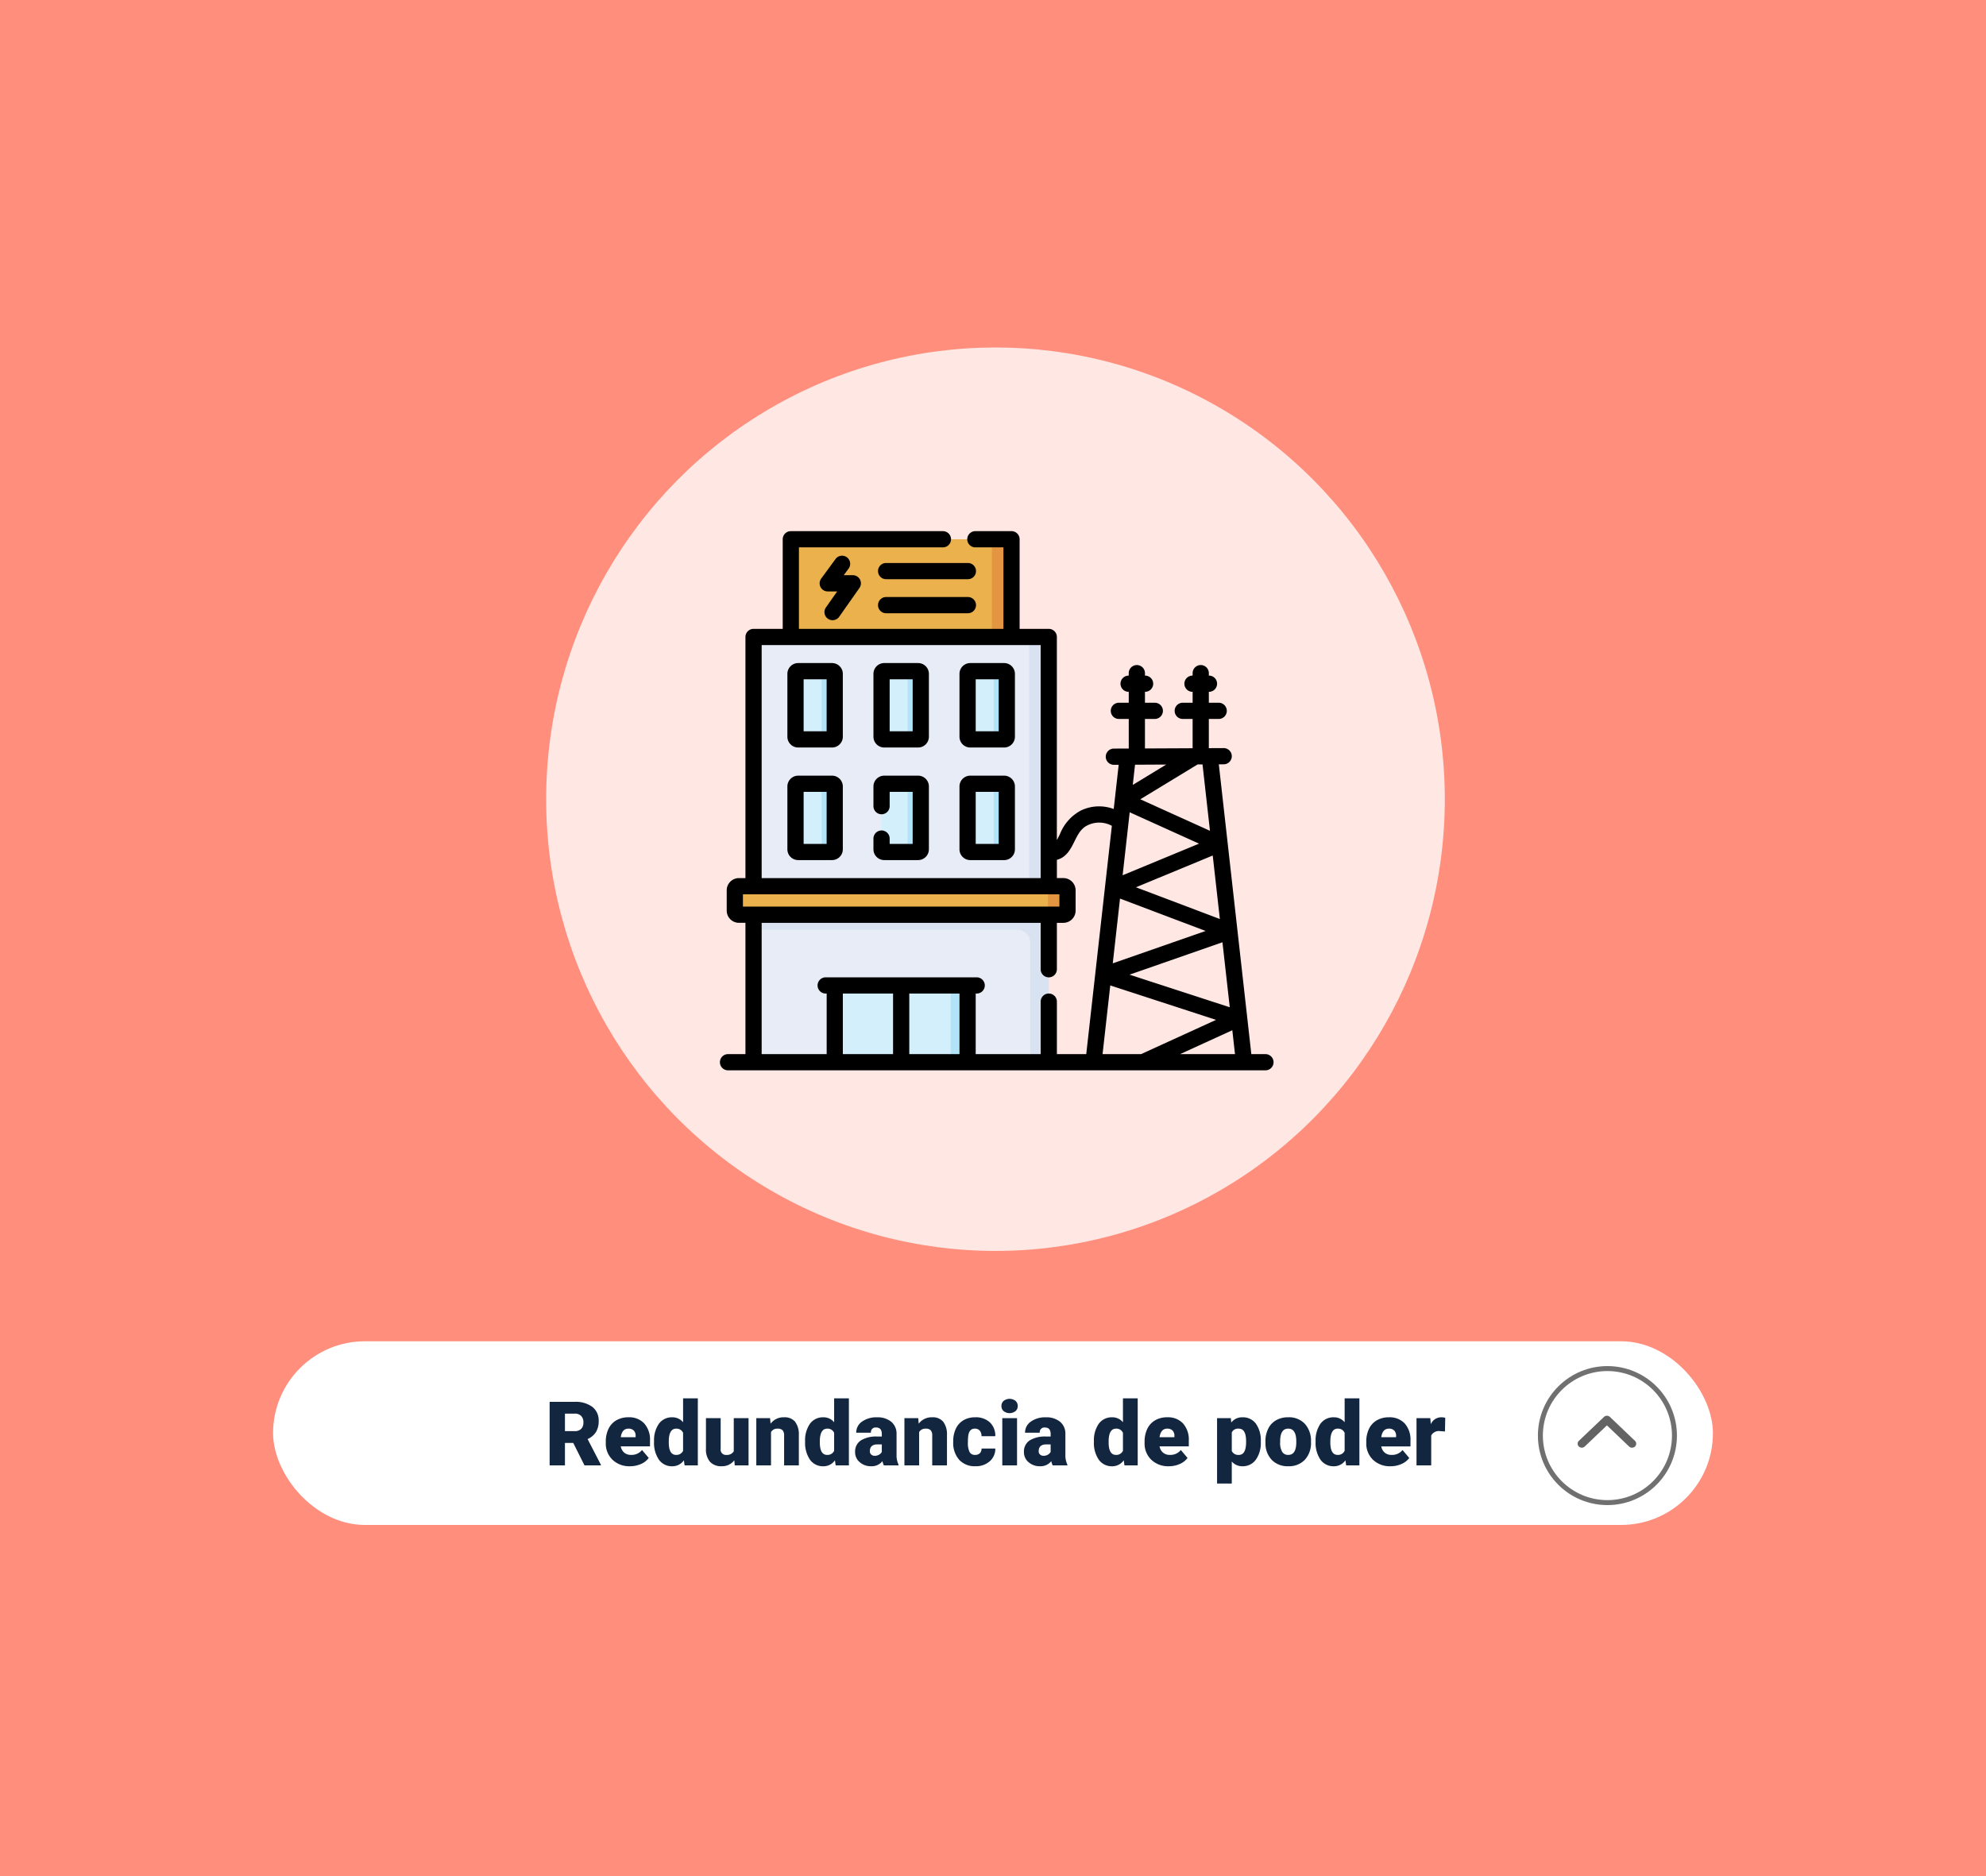 <svg xmlns="http://www.w3.org/2000/svg" width="400" height="378" viewBox="0 0 400 378">
  <g id="Grupo_159408" data-name="Grupo 159408" transform="translate(-1020 -6569)">
    <g id="Grupo_159378" data-name="Grupo 159378">
      <rect id="Rectángulo_45564" data-name="Rectángulo 45564" width="400" height="378" transform="translate(1020 6569)" fill="#ff8e7c"/>
      <g id="Grupo_157782" data-name="Grupo 157782" transform="translate(833.75 3565)">
        <g id="Grupo_157752" data-name="Grupo 157752" transform="translate(-414.75 2027.2)">
          <rect id="Rectángulo_36139" data-name="Rectángulo 36139" width="290" height="37" rx="18.5" transform="translate(656 1247)" fill="#fff"/>
          <path id="Feature_One" data-name="Feature One" d="M49.457,14.474h-1.67V19H44.7V6.2h5.036a5.621,5.621,0,0,1,3.56,1.01,3.421,3.421,0,0,1,1.283,2.853,4.155,4.155,0,0,1-.541,2.213A3.837,3.837,0,0,1,52.349,13.7l2.672,5.167V19h-3.3ZM47.787,12.1h1.951a1.751,1.751,0,0,0,1.323-.463,1.788,1.788,0,0,0,.444-1.291,1.809,1.809,0,0,0-.448-1.3,1.735,1.735,0,0,0-1.318-.471H47.787Zm13.122,7.075a4.889,4.889,0,0,1-3.542-1.305,4.507,4.507,0,0,1-1.354-3.4v-.246a5.84,5.84,0,0,1,.541-2.575,3.955,3.955,0,0,1,1.578-1.727,4.763,4.763,0,0,1,2.461-.611,4.117,4.117,0,0,1,3.164,1.244,4.887,4.887,0,0,1,1.16,3.467v1.151H59.028a2.135,2.135,0,0,0,.694,1.257,2.066,2.066,0,0,0,1.389.457,2.662,2.662,0,0,0,2.2-.984l1.354,1.6a3.784,3.784,0,0,1-1.569,1.217A5.3,5.3,0,0,1,60.909,19.176ZM60.575,11.6q-1.3,0-1.547,1.723h2.988v-.229a1.467,1.467,0,0,0-.36-1.1A1.434,1.434,0,0,0,60.575,11.6Zm5.159,2.575a5.809,5.809,0,0,1,.976-3.56,3.211,3.211,0,0,1,2.725-1.3,2.731,2.731,0,0,1,2.145,1V5.5H74.55V19H71.887l-.149-1.02a2.8,2.8,0,0,1-2.32,1.2,3.205,3.205,0,0,1-2.689-1.3A5.993,5.993,0,0,1,65.734,14.175Zm2.962.185q0,2.531,1.477,2.531a1.458,1.458,0,0,0,1.406-.826V12.443A1.419,1.419,0,0,0,70.19,11.6q-1.371,0-1.485,2.215Zm13.2,3.612a3.054,3.054,0,0,1-2.54,1.2,3,3,0,0,1-2.369-.91,3.826,3.826,0,0,1-.8-2.615V9.49h2.962v6.179a1.065,1.065,0,0,0,1.187,1.222,1.548,1.548,0,0,0,1.45-.729V9.49h2.979V19H81.985ZM89.1,9.49l.1,1.116a3.225,3.225,0,0,1,2.716-1.292,2.713,2.713,0,0,1,2.219.888,4.226,4.226,0,0,1,.76,2.672V19H91.926V13a1.6,1.6,0,0,0-.29-1.059,1.342,1.342,0,0,0-1.055-.338,1.413,1.413,0,0,0-1.292.686V19H86.327V9.49Zm7.058,4.685a5.809,5.809,0,0,1,.976-3.56,3.211,3.211,0,0,1,2.725-1.3,2.731,2.731,0,0,1,2.145,1V5.5h2.971V19h-2.663l-.149-1.02a2.8,2.8,0,0,1-2.32,1.2,3.205,3.205,0,0,1-2.689-1.3A5.993,5.993,0,0,1,96.162,14.175Zm2.962.185q0,2.531,1.477,2.531a1.458,1.458,0,0,0,1.406-.826V12.443a1.419,1.419,0,0,0-1.389-.844q-1.371,0-1.485,2.215ZM112.018,19a3.344,3.344,0,0,1-.281-.853,2.754,2.754,0,0,1-2.285,1.028,3.374,3.374,0,0,1-2.285-.813,2.588,2.588,0,0,1-.94-2.043,2.66,2.66,0,0,1,1.143-2.338,5.821,5.821,0,0,1,3.322-.791h.914v-.5q0-1.316-1.134-1.316a.927.927,0,0,0-1.055,1.042h-2.962a2.655,2.655,0,0,1,1.173-2.239,4.931,4.931,0,0,1,2.993-.86,4.323,4.323,0,0,1,2.874.888,3.086,3.086,0,0,1,1.081,2.435v4.21a4.311,4.311,0,0,0,.4,2V19Zm-1.854-1.934a1.652,1.652,0,0,0,.918-.237,1.487,1.487,0,0,0,.523-.536V14.772h-.861q-1.547,0-1.547,1.389a.848.848,0,0,0,.272.655A.986.986,0,0,0,110.163,17.066Zm8.771-7.576.1,1.116a3.225,3.225,0,0,1,2.716-1.292,2.713,2.713,0,0,1,2.219.888,4.226,4.226,0,0,1,.76,2.672V19h-2.971V13a1.6,1.6,0,0,0-.29-1.059,1.342,1.342,0,0,0-1.055-.338,1.413,1.413,0,0,0-1.292.686V19h-2.962V9.49Zm11.452,7.4a1.317,1.317,0,0,0,.967-.338,1.241,1.241,0,0,0,.334-.945h2.777a3.288,3.288,0,0,1-1.121,2.566,4.168,4.168,0,0,1-2.887,1,4.22,4.22,0,0,1-3.27-1.3,5.125,5.125,0,0,1-1.2-3.6v-.123a5.792,5.792,0,0,1,.532-2.544,3.872,3.872,0,0,1,1.534-1.7,4.573,4.573,0,0,1,2.373-.593,4.116,4.116,0,0,1,2.944,1.028,3.647,3.647,0,0,1,1.09,2.786h-2.777a1.626,1.626,0,0,0-.36-1.134,1.244,1.244,0,0,0-.967-.4q-1.151,0-1.345,1.468a10.357,10.357,0,0,0-.062,1.283,4.068,4.068,0,0,0,.343,1.986A1.187,1.187,0,0,0,130.387,16.891ZM138.842,19h-2.971V9.49h2.971ZM135.7,7.038A1.322,1.322,0,0,1,136.152,6a1.943,1.943,0,0,1,2.373,0,1.322,1.322,0,0,1,.457,1.037,1.322,1.322,0,0,1-.457,1.037,1.943,1.943,0,0,1-2.373,0A1.322,1.322,0,0,1,135.7,7.038ZM146.022,19a3.344,3.344,0,0,1-.281-.853,2.754,2.754,0,0,1-2.285,1.028,3.374,3.374,0,0,1-2.285-.813,2.588,2.588,0,0,1-.94-2.043,2.66,2.66,0,0,1,1.143-2.338,5.821,5.821,0,0,1,3.322-.791h.914v-.5q0-1.316-1.134-1.316a.927.927,0,0,0-1.055,1.042h-2.962a2.655,2.655,0,0,1,1.173-2.239,4.931,4.931,0,0,1,2.993-.86,4.323,4.323,0,0,1,2.874.888,3.086,3.086,0,0,1,1.081,2.435v4.21a4.311,4.311,0,0,0,.4,2V19Zm-1.854-1.934a1.652,1.652,0,0,0,.918-.237,1.487,1.487,0,0,0,.523-.536V14.772h-.861q-1.547,0-1.547,1.389a.848.848,0,0,0,.272.655A.986.986,0,0,0,144.168,17.066Zm10.16-2.892a5.809,5.809,0,0,1,.976-3.56,3.211,3.211,0,0,1,2.725-1.3,2.731,2.731,0,0,1,2.145,1V5.5h2.971V19H160.48l-.149-1.02a2.8,2.8,0,0,1-2.32,1.2,3.205,3.205,0,0,1-2.689-1.3A5.993,5.993,0,0,1,154.328,14.175Zm2.962.185q0,2.531,1.477,2.531a1.458,1.458,0,0,0,1.406-.826V12.443a1.419,1.419,0,0,0-1.389-.844q-1.371,0-1.485,2.215Zm12.138,4.816a4.889,4.889,0,0,1-3.542-1.305,4.507,4.507,0,0,1-1.354-3.4v-.246a5.84,5.84,0,0,1,.541-2.575,3.955,3.955,0,0,1,1.578-1.727,4.763,4.763,0,0,1,2.461-.611,4.117,4.117,0,0,1,3.164,1.244,4.887,4.887,0,0,1,1.16,3.467v1.151h-5.889a2.135,2.135,0,0,0,.694,1.257,2.066,2.066,0,0,0,1.389.457,2.662,2.662,0,0,0,2.2-.984l1.354,1.6a3.784,3.784,0,0,1-1.569,1.217A5.3,5.3,0,0,1,169.428,19.176Zm-.334-7.576q-1.3,0-1.547,1.723h2.988v-.229a1.467,1.467,0,0,0-.36-1.1A1.434,1.434,0,0,0,169.094,11.6Zm18.844,2.716a5.735,5.735,0,0,1-1,3.538,3.2,3.2,0,0,1-2.694,1.323,2.742,2.742,0,0,1-2.153-.958v4.438h-2.962V9.49H181.9l.088.879a2.742,2.742,0,0,1,2.241-1.055,3.224,3.224,0,0,1,2.733,1.3,5.805,5.805,0,0,1,.976,3.564Zm-2.962-.185q0-2.531-1.477-2.531a1.394,1.394,0,0,0-1.406.756V16.1a1.439,1.439,0,0,0,1.424.791q1.415,0,1.459-2.443Zm3.894.026a5.613,5.613,0,0,1,.554-2.536,3.96,3.96,0,0,1,1.591-1.709,4.791,4.791,0,0,1,2.435-.6,4.373,4.373,0,0,1,3.366,1.323,5.076,5.076,0,0,1,1.23,3.6v.105a4.925,4.925,0,0,1-1.235,3.529,4.384,4.384,0,0,1-3.344,1.305,4.434,4.434,0,0,1-3.261-1.217,4.761,4.761,0,0,1-1.327-3.3Zm2.962.185a3.538,3.538,0,0,0,.413,1.934,1.376,1.376,0,0,0,1.222.615q1.582,0,1.617-2.435v-.3q0-2.558-1.635-2.558-1.485,0-1.608,2.206Zm7.146-.167a5.809,5.809,0,0,1,.976-3.56,3.211,3.211,0,0,1,2.725-1.3,2.731,2.731,0,0,1,2.145,1V5.5h2.971V19h-2.663l-.149-1.02a2.8,2.8,0,0,1-2.32,1.2,3.205,3.205,0,0,1-2.689-1.3A5.993,5.993,0,0,1,198.977,14.175Zm2.962.185q0,2.531,1.477,2.531a1.458,1.458,0,0,0,1.406-.826V12.443a1.419,1.419,0,0,0-1.389-.844q-1.371,0-1.485,2.215Zm12.138,4.816a4.889,4.889,0,0,1-3.542-1.305,4.507,4.507,0,0,1-1.354-3.4v-.246a5.84,5.84,0,0,1,.541-2.575A3.955,3.955,0,0,1,211.3,9.925a4.763,4.763,0,0,1,2.461-.611,4.117,4.117,0,0,1,3.164,1.244,4.887,4.887,0,0,1,1.16,3.467v1.151H212.2a2.135,2.135,0,0,0,.694,1.257,2.066,2.066,0,0,0,1.389.457,2.662,2.662,0,0,0,2.2-.984l1.354,1.6a3.784,3.784,0,0,1-1.569,1.217A5.3,5.3,0,0,1,214.076,19.176Zm-.334-7.576q-1.3,0-1.547,1.723h2.988v-.229a1.467,1.467,0,0,0-.36-1.1A1.434,1.434,0,0,0,213.742,11.6Zm11.285.571-.976-.07a1.752,1.752,0,0,0-1.793.879V19H219.3V9.49h2.777l.1,1.222a2.294,2.294,0,0,1,2.083-1.4,2.888,2.888,0,0,1,.826.105Z" transform="translate(667 1253)" fill="#12263f"/>
        </g>
        <g id="Elipse_5562" data-name="Elipse 5562" transform="translate(496 3279.2)" fill="#fff" stroke="#707070" stroke-width="1">
          <circle cx="14" cy="14" r="14" stroke="none"/>
          <circle cx="14" cy="14" r="13.5" fill="none"/>
        </g>
        <path id="Icon_ionic-ios-arrow-back" data-name="Icon ionic-ios-arrow-back" d="M1.94,5.9,6.2,1.437A.868.868,0,0,0,6.2.246a.782.782,0,0,0-1.139,0L.234,5.3A.871.871,0,0,0,.211,6.464l4.846,5.09a.783.783,0,0,0,1.139,0,.868.868,0,0,0,0-1.191Z" transform="translate(515.8 3289.201) rotate(90)" fill="#636363"/>
      </g>
      <ellipse id="Elipse_5570" data-name="Elipse 5570" cx="90.5" cy="91" rx="90.5" ry="91" transform="translate(1130 6639)" fill="#ffe7e3"/>
      <g id="planta-de-energia" transform="translate(1165 6669.453)">
        <path id="Trazado_601513" data-name="Trazado 601513" d="M31.108,361.467H90.57v29.715H31.108Z" transform="translate(-24.335 -277.648)" fill="#e7ecf6"/>
        <path id="Trazado_601514" data-name="Trazado 601514" d="M31.108,361.468V364.5H84.259a2.579,2.579,0,0,1,2.579,2.579v24.1H90.57V361.468Z" transform="translate(-24.335 -277.649)" fill="#d8e2f1"/>
        <path id="Trazado_601515" data-name="Trazado 601515" d="M31.108,104.461H90.57v50.208H31.108Z" transform="translate(-24.335 -76.597)" fill="#e7ecf6"/>
        <path id="Trazado_601516" data-name="Trazado 601516" d="M286.083,104.461h3.95v50.208h-3.95Z" transform="translate(-223.798 -76.597)" fill="#d8e2f1"/>
        <path id="Trazado_601517" data-name="Trazado 601517" d="M79.957,340.819H14.611a.831.831,0,0,1-.831-.831V335.9a.831.831,0,0,1,.831-.831H79.957a.831.831,0,0,1,.831.831v4.085A.831.831,0,0,1,79.957,340.819Z" transform="translate(-10.78 -257)" fill="#eab14d"/>
        <path id="Trazado_601518" data-name="Trazado 601518" d="M303.546,335.072H299.6a.831.831,0,0,1,.831.831v4.085a.831.831,0,0,1-.831.831h3.95a.831.831,0,0,0,.831-.831V335.9A.831.831,0,0,0,303.546,335.072Z" transform="translate(-234.369 -257)" fill="#e49542"/>
        <path id="Trazado_601519" data-name="Trazado 601519" d="M65.588,14.048h44.449V33.732H65.588Z" transform="translate(-51.308 -5.868)" fill="#eab14d"/>
        <path id="Trazado_601520" data-name="Trazado 601520" d="M251.6,14.048h3.95V33.732H251.6Z" transform="translate(-196.825 -5.868)" fill="#e49542"/>
        <path id="Trazado_601521" data-name="Trazado 601521" d="M106.216,426.885h26.758v15.472H106.216Z" transform="translate(-83.091 -328.824)" fill="#d3effb"/>
        <path id="Trazado_601522" data-name="Trazado 601522" d="M213.488,426.885h3.4v15.472h-3.4Z" transform="translate(-167.008 -328.824)" fill="#b1e4f9"/>
        <path id="Trazado_601523" data-name="Trazado 601523" d="M77.286,254.039H70.472a.543.543,0,0,1-.543-.543V240.835a.543.543,0,0,1,.543-.543h6.814a.543.543,0,0,1,.543.543V253.5A.543.543,0,0,1,77.286,254.039Z" transform="translate(-54.704 -182.855)" fill="#d3effb"/>
        <path id="Trazado_601524" data-name="Trazado 601524" d="M94.227,240.293H91.585a.543.543,0,0,1,.543.543V253.5a.543.543,0,0,1-.543.543h2.642a.543.543,0,0,0,.543-.543V240.836A.543.543,0,0,0,94.227,240.293Z" transform="translate(-71.645 -182.856)" fill="#b1e4f9"/>
        <path id="Trazado_601525" data-name="Trazado 601525" d="M156.881,254.039h-6.814a.543.543,0,0,1-.543-.543V240.835a.543.543,0,0,1,.543-.543h6.814a.543.543,0,0,1,.543.543V253.5A.543.543,0,0,1,156.881,254.039Z" transform="translate(-116.97 -182.855)" fill="#d3effb"/>
        <path id="Trazado_601526" data-name="Trazado 601526" d="M173.822,240.293H171.18a.543.543,0,0,1,.543.543V253.5a.543.543,0,0,1-.543.543h2.642a.543.543,0,0,0,.543-.543V240.836A.543.543,0,0,0,173.822,240.293Z" transform="translate(-133.911 -182.856)" fill="#b1e4f9"/>
        <path id="Trazado_601527" data-name="Trazado 601527" d="M236.476,254.039h-6.814a.543.543,0,0,1-.543-.543V240.835a.543.543,0,0,1,.543-.543h6.814a.543.543,0,0,1,.543.543V253.5A.543.543,0,0,1,236.476,254.039Z" transform="translate(-179.236 -182.855)" fill="#d3effb"/>
        <path id="Trazado_601528" data-name="Trazado 601528" d="M253.417,240.293h-2.642a.543.543,0,0,1,.543.543V253.5a.543.543,0,0,1-.543.543h2.642a.543.543,0,0,0,.543-.543V240.836A.543.543,0,0,0,253.417,240.293Z" transform="translate(-196.177 -182.856)" fill="#b1e4f9"/>
        <path id="Trazado_601529" data-name="Trazado 601529" d="M77.286,149.847H70.472a.543.543,0,0,1-.543-.543V136.643a.543.543,0,0,1,.543-.543h6.814a.543.543,0,0,1,.543.543V149.3A.543.543,0,0,1,77.286,149.847Z" transform="translate(-54.704 -101.347)" fill="#d3effb"/>
        <path id="Trazado_601530" data-name="Trazado 601530" d="M94.227,136.1H91.585a.543.543,0,0,1,.543.543V149.3a.543.543,0,0,1-.543.543h2.642a.543.543,0,0,0,.543-.543V136.643A.543.543,0,0,0,94.227,136.1Z" transform="translate(-71.645 -101.347)" fill="#b1e4f9"/>
        <path id="Trazado_601531" data-name="Trazado 601531" d="M156.881,149.847h-6.814a.543.543,0,0,1-.543-.543V136.643a.543.543,0,0,1,.543-.543h6.814a.543.543,0,0,1,.543.543V149.3A.543.543,0,0,1,156.881,149.847Z" transform="translate(-116.97 -101.347)" fill="#d3effb"/>
        <path id="Trazado_601532" data-name="Trazado 601532" d="M173.822,136.1H171.18a.543.543,0,0,1,.543.543V149.3a.543.543,0,0,1-.543.543h2.642a.543.543,0,0,0,.543-.543V136.643A.543.543,0,0,0,173.822,136.1Z" transform="translate(-133.911 -101.347)" fill="#b1e4f9"/>
        <path id="Trazado_601533" data-name="Trazado 601533" d="M236.476,149.847h-6.814a.543.543,0,0,1-.543-.543V136.643a.543.543,0,0,1,.543-.543h6.814a.543.543,0,0,1,.543.543V149.3A.543.543,0,0,1,236.476,149.847Z" transform="translate(-179.236 -101.347)" fill="#d3effb"/>
        <path id="Trazado_601534" data-name="Trazado 601534" d="M253.417,136.1h-2.642a.543.543,0,0,1,.543.543V149.3a.543.543,0,0,1-.543.543h2.642a.543.543,0,0,0,.543-.543V136.643A.543.543,0,0,0,253.417,136.1Z" transform="translate(-196.177 -101.347)" fill="#b1e4f9"/>
        <g id="Grupo_157812" data-name="Grupo 157812" transform="translate(0 6.547)">
          <path id="Trazado_601535" data-name="Trazado 601535" d="M109.838,111.9H107.03l-6.548-58.384.984,0a1.633,1.633,0,0,0-.007-3.266h-.008l-2.98.014V44.38h1.987a1.633,1.633,0,1,0,0-3.266H98.471v-2.2H98.5a1.633,1.633,0,1,0,0-3.266h-.027v-.494a1.633,1.633,0,1,0-3.266,0v.494h-.027a1.633,1.633,0,1,0,0,3.266h.027v2.2H93.218a1.633,1.633,0,1,0,0,3.266h1.987v5.9l-9.6.045V44.38h1.986a1.633,1.633,0,1,0,0-3.266H85.606v-2.2h.027a1.633,1.633,0,1,0,0-3.266h-.027v-.494a1.633,1.633,0,1,0-3.266,0v.494h-.027a1.633,1.633,0,1,0,0,3.266h.027v2.2H80.354a1.633,1.633,0,1,0,0,3.266h1.987v5.956l-3,.014a1.633,1.633,0,0,0,.007,3.266h.008l.958,0-1,8.906a8.423,8.423,0,0,0-6.634.314,9.2,9.2,0,0,0-4.218,4.789c-.239.484-.433.856-.6,1.139v-40.9a1.633,1.633,0,0,0-1.633-1.633H60.361V8.18a1.633,1.633,0,0,0-1.633-1.633H51.446a1.633,1.633,0,0,0,0,3.266H57.1V26.231H15.913V9.813h29a1.633,1.633,0,1,0,0-3.266H14.28A1.633,1.633,0,0,0,12.647,8.18V26.231H6.773A1.633,1.633,0,0,0,5.14,27.864V76.439H3.831A2.466,2.466,0,0,0,1.367,78.9v4.085a2.466,2.466,0,0,0,2.463,2.463H5.14V111.9H1.633a1.633,1.633,0,1,0,0,3.266h108.2a1.633,1.633,0,1,0,0-3.265Zm-32.771,0,1.552-13.838L99.922,105l-15.1,6.9Zm5.23-46.63v-.006l.234-2.085L96.5,69.5,81.108,75.869Zm20.389,37.19L82.5,95.893l18.714-6.527Zm-1.994-17.777-16.9-6.393,15.464-6.4Zm-20.11-4.116,17.241,6.522-18.7,6.523ZM103.2,107.087l.54,4.815H92.677ZM98.7,66.912,84.667,60.562l11.551-7.025.98,0ZM89.885,53.567l-6.734,4.1.456-4.067ZM8.406,29.5H64.6V76.439H8.406ZM4.633,79.705H68.375v2.481H4.633ZM24.758,99.694H34.871V111.9H24.758ZM38.137,111.9V99.695H48.25V111.9Zm13.379,0V99.695h.2a1.633,1.633,0,1,0,0-3.266H21.3a1.633,1.633,0,1,0,0,3.266h.2V111.9H8.406V85.452H64.6V94.8a1.633,1.633,0,1,0,3.266,0V85.452h1.309a2.466,2.466,0,0,0,2.463-2.463V78.9a2.466,2.466,0,0,0-2.463-2.463H67.868V72.753c1.938-.471,2.834-2.28,3.528-3.685.67-1.355,1.3-2.635,2.675-3.279a5.339,5.339,0,0,1,4.868.12L73.781,111.9H67.868V101.326a1.633,1.633,0,1,0-3.266,0V111.9Z" transform="translate(0 -6.547)"/>
          <path id="Trazado_601536" data-name="Trazado 601536" d="M93.909,42.2a1.633,1.633,0,0,0,2.275-.4l4.075-5.8a1.633,1.633,0,0,0-1.336-2.572H97.1l.929-1.264A1.633,1.633,0,1,0,95.4,30.233L92.561,34.1a1.633,1.633,0,0,0,1.316,2.6h1.9l-2.267,3.224a1.632,1.632,0,0,0,.4,2.275Z" transform="translate(-72.161 -24.555)"/>
          <path id="Trazado_601537" data-name="Trazado 601537" d="M164.351,36.007h-16.47a1.633,1.633,0,1,0,0,3.266h16.47a1.633,1.633,0,1,0,0-3.266Z" transform="translate(-114.407 -29.593)"/>
          <path id="Trazado_601538" data-name="Trazado 601538" d="M164.351,67.5h-16.47a1.633,1.633,0,1,0,0,3.266h16.47a1.633,1.633,0,1,0,0-3.266Z" transform="translate(-114.407 -54.23)"/>
          <path id="Trazado_601539" data-name="Trazado 601539" d="M71.419,232.792H64.6a2.178,2.178,0,0,0-2.176,2.176v12.66A2.178,2.178,0,0,0,64.6,249.8h6.814a2.178,2.178,0,0,0,2.176-2.176v-12.66A2.179,2.179,0,0,0,71.419,232.792Zm-1.09,13.747H65.695V236.058h4.635Z" transform="translate(-48.837 -183.535)"/>
          <path id="Trazado_601540" data-name="Trazado 601540" d="M230.609,232.792h-6.815a2.178,2.178,0,0,0-2.176,2.176v12.66a2.178,2.178,0,0,0,2.176,2.176h6.815a2.178,2.178,0,0,0,2.176-2.176v-12.66A2.178,2.178,0,0,0,230.609,232.792Zm-1.09,13.747h-4.634V236.058h4.634Z" transform="translate(-173.369 -183.535)"/>
          <path id="Trazado_601541" data-name="Trazado 601541" d="M71.419,128.6H64.6a2.178,2.178,0,0,0-2.176,2.176v12.661a2.178,2.178,0,0,0,2.176,2.176h6.814a2.178,2.178,0,0,0,2.176-2.176V130.776a2.178,2.178,0,0,0-2.176-2.176Zm-1.09,13.747H65.695V131.866h4.635Z" transform="translate(-48.837 -102.027)"/>
          <path id="Trazado_601542" data-name="Trazado 601542" d="M151.013,128.6H144.2a2.178,2.178,0,0,0-2.176,2.176v12.661a2.178,2.178,0,0,0,2.176,2.176h6.815a2.178,2.178,0,0,0,2.176-2.176V130.776a2.178,2.178,0,0,0-2.176-2.176Zm-1.09,13.747h-4.635V131.866h4.635Z" transform="translate(-111.102 -102.027)"/>
          <path id="Trazado_601543" data-name="Trazado 601543" d="M230.609,128.6h-6.815a2.178,2.178,0,0,0-2.176,2.176v12.661a2.178,2.178,0,0,0,2.176,2.176h6.815a2.178,2.178,0,0,0,2.176-2.176V130.776a2.178,2.178,0,0,0-2.176-2.176Zm-1.09,13.747h-4.634V131.866h4.634Z" transform="translate(-173.369 -102.027)"/>
          <path id="Trazado_601544" data-name="Trazado 601544" d="M151.014,232.792H144.2a2.178,2.178,0,0,0-2.176,2.176v3.968a1.633,1.633,0,1,0,3.266,0v-2.878h4.634v10.481H145.29v-1.074a1.633,1.633,0,1,0-3.266,0v2.164A2.178,2.178,0,0,0,144.2,249.8h6.815a2.178,2.178,0,0,0,2.176-2.176v-12.66A2.178,2.178,0,0,0,151.014,232.792Z" transform="translate(-111.103 -183.535)"/>
        </g>
      </g>
    </g>
  </g>
</svg>
